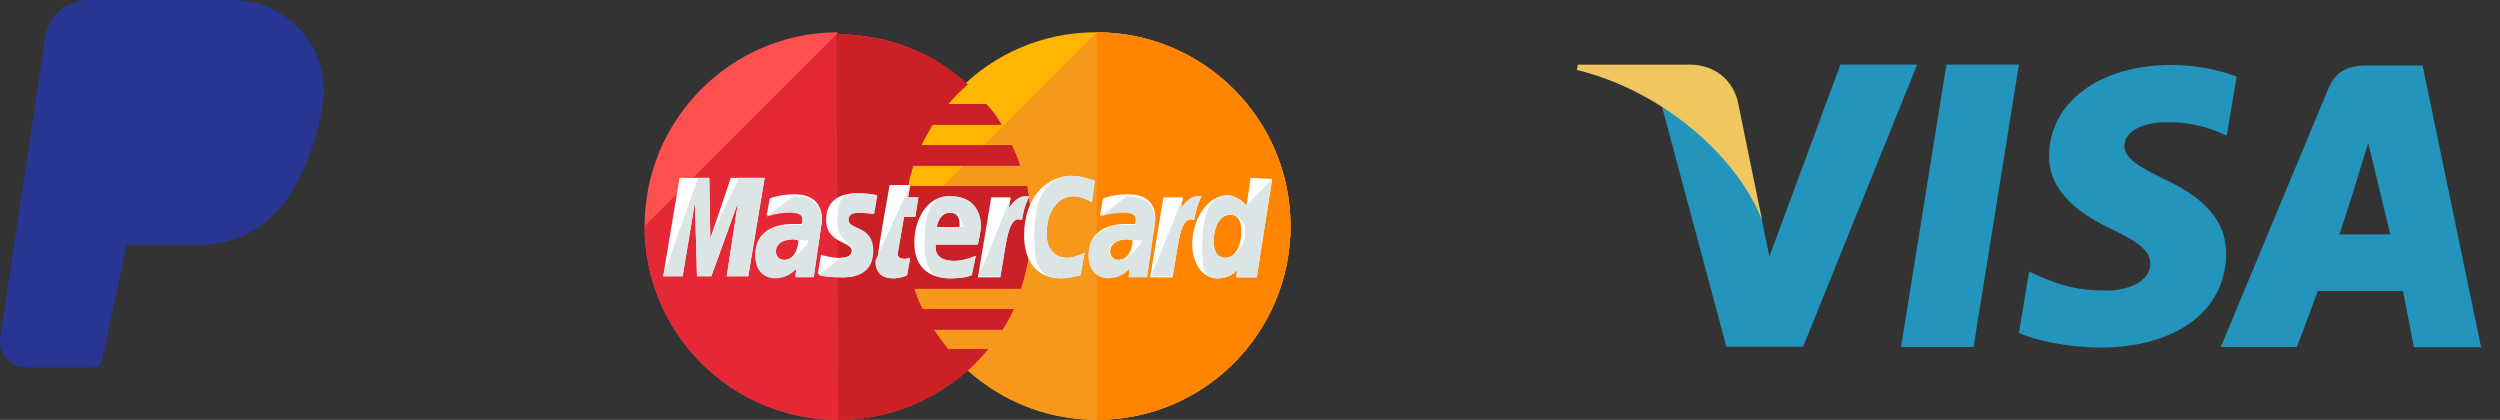 <svg width="131" height="22" viewBox="0 0 131 22" fill="none" xmlns="http://www.w3.org/2000/svg">
<rect x="0" y="0" width="131" height="22" fill="#333333" stroke="none"/>
<path d="M101.992 3.384L99.614 18.183H103.415L105.792 3.384H101.992ZM113.458 9.412C112.129 8.756 111.315 8.314 111.315 7.643C111.331 7.033 112.004 6.408 113.505 6.408C114.74 6.377 115.648 6.667 116.336 6.956L116.681 7.11L117.198 4.014C116.447 3.723 115.257 3.404 113.786 3.404C110.033 3.404 107.389 5.355 107.373 8.146C107.342 10.206 109.265 11.349 110.705 12.035C112.175 12.738 112.676 13.194 112.676 13.819C112.66 14.779 111.487 15.222 110.392 15.222C108.876 15.222 108.062 14.993 106.825 14.459L106.325 14.231L105.793 17.449C106.686 17.846 108.328 18.195 110.033 18.213C114.022 18.213 116.618 16.291 116.65 13.316C116.663 11.684 115.649 10.434 113.458 9.412ZM126.943 3.43H124.002C123.096 3.43 122.407 3.691 122.015 4.621L116.369 18.183H120.358L121.456 15.247H125.919L126.489 18.195H130.008L126.943 3.43ZM122.563 12.283C122.64 12.291 124.094 7.49 124.094 7.49L125.252 12.283C125.252 12.283 123.313 12.283 122.563 12.283ZM96.438 3.384L92.714 13.439L92.308 11.456C91.619 9.168 89.461 6.682 87.051 5.447L90.462 18.168H94.483L100.46 3.386H96.438V3.384Z" fill="#2394BC"/>
<path d="M91.056 5.294C90.766 4.165 89.841 3.404 88.584 3.388H82.686L82.625 3.662C87.226 4.796 91.088 8.286 92.34 11.569L91.056 5.294Z" fill="#EFC75E"/>
<path d="M67.623 11.846C67.623 17.433 63.11 22 57.469 22C51.882 22 47.315 17.433 47.315 11.846C47.315 6.259 51.828 1.692 57.416 1.692C63.11 1.692 67.623 6.259 67.623 11.846Z" fill="#FFB600"/>
<path d="M57.469 1.692C63.057 1.692 67.623 6.259 67.623 11.846C67.623 17.433 63.11 22 57.469 22C51.882 22 47.315 17.433 47.315 11.846" fill="#F7981D"/>
<path d="M57.469 1.692C63.056 1.692 67.623 6.259 67.623 11.846C67.623 17.433 63.11 22 57.469 22" fill="#FF8500"/>
<path d="M43.824 1.692C38.29 1.746 33.777 6.259 33.777 11.846C33.777 17.433 38.29 22 43.931 22C46.564 22 48.928 20.979 50.754 19.368C51.13 19.045 51.453 18.669 51.775 18.293H49.68C49.411 17.971 49.142 17.595 48.928 17.272H52.527C52.742 16.95 52.957 16.574 53.118 16.198H48.337C48.175 15.876 48.014 15.499 47.907 15.123H53.494C53.816 14.103 54.031 13.028 54.031 11.9C54.031 11.148 53.924 10.449 53.816 9.751H47.584C47.638 9.375 47.746 9.053 47.853 8.677H53.44C53.333 8.3 53.172 7.924 53.011 7.602H48.283C48.444 7.226 48.659 6.904 48.874 6.528H52.473C52.258 6.151 51.99 5.775 51.667 5.453H49.68C50.002 5.077 50.324 4.755 50.7 4.432C48.928 2.767 46.51 1.8 43.877 1.8C43.877 1.692 43.877 1.692 43.824 1.692Z" fill="#FF5050"/>
<path d="M33.777 11.846C33.777 17.433 38.29 22 43.931 22C46.564 22 48.928 20.979 50.754 19.368C51.13 19.045 51.453 18.669 51.775 18.293H49.68C49.411 17.971 49.142 17.595 48.928 17.272H52.527C52.742 16.95 52.957 16.574 53.118 16.198H48.337C48.175 15.876 48.014 15.499 47.907 15.123H53.494C53.816 14.103 54.031 13.028 54.031 11.9C54.031 11.148 53.924 10.449 53.816 9.751H47.584C47.638 9.375 47.746 9.053 47.853 8.676H53.44C53.333 8.3 53.172 7.924 53.011 7.602H48.283C48.444 7.226 48.659 6.904 48.874 6.528H52.473C52.258 6.151 51.99 5.775 51.667 5.453H49.68C50.002 5.077 50.324 4.755 50.7 4.432C48.928 2.767 46.51 1.8 43.877 1.8H43.824" fill="#E52836"/>
<path d="M43.932 22C46.564 22 48.928 20.979 50.755 19.368C51.131 19.045 51.453 18.669 51.775 18.293H49.68C49.411 17.971 49.143 17.595 48.928 17.272H52.528C52.742 16.95 52.957 16.574 53.118 16.198H48.337C48.176 15.876 48.015 15.499 47.907 15.123H53.495C53.817 14.103 54.032 13.028 54.032 11.9C54.032 11.148 53.924 10.449 53.817 9.751H47.585C47.639 9.375 47.746 9.053 47.853 8.676H53.441C53.333 8.3 53.172 7.924 53.011 7.602H48.283C48.444 7.226 48.659 6.904 48.874 6.528H52.474C52.259 6.151 51.99 5.775 51.668 5.453H49.68C50.002 5.077 50.325 4.755 50.701 4.432C48.928 2.767 46.51 1.8 43.878 1.8H43.824" fill="#CB2026"/>
<path d="M47.53 14.424L47.691 13.511C47.637 13.511 47.53 13.564 47.422 13.564C47.046 13.564 46.992 13.35 47.046 13.242L47.368 11.362H47.959L48.121 10.341H47.583L47.691 9.696H46.616C46.616 9.696 45.972 13.242 45.972 13.672C45.972 14.317 46.348 14.585 46.831 14.585C47.154 14.585 47.422 14.478 47.53 14.424Z" fill="white"/>
<path d="M47.909 12.705C47.909 14.209 48.93 14.585 49.789 14.585C50.595 14.585 50.918 14.424 50.918 14.424L51.133 13.403C51.133 13.403 50.542 13.672 50.004 13.672C48.822 13.672 49.037 12.812 49.037 12.812H51.24C51.24 12.812 51.401 12.114 51.401 11.845C51.401 11.147 51.025 10.287 49.843 10.287C48.715 10.18 47.909 11.362 47.909 12.705ZM49.789 11.147C50.38 11.147 50.273 11.845 50.273 11.899H49.091C49.091 11.845 49.199 11.147 49.789 11.147Z" fill="white"/>
<path d="M56.618 14.424L56.833 13.242C56.833 13.242 56.296 13.511 55.919 13.511C55.167 13.511 54.845 12.92 54.845 12.275C54.845 10.986 55.49 10.287 56.242 10.287C56.779 10.287 57.209 10.61 57.209 10.61L57.37 9.482C57.37 9.482 56.725 9.213 56.134 9.213C54.899 9.213 53.663 10.287 53.663 12.329C53.663 13.672 54.308 14.585 55.597 14.585C56.027 14.585 56.618 14.424 56.618 14.424Z" fill="white"/>
<path d="M41.623 10.18C40.87 10.18 40.333 10.395 40.333 10.395L40.172 11.308C40.172 11.308 40.656 11.093 41.354 11.093C41.73 11.093 42.052 11.147 42.052 11.469C42.052 11.684 41.999 11.738 41.999 11.738C41.999 11.738 41.676 11.738 41.515 11.738C40.602 11.738 39.581 12.114 39.581 13.349C39.581 14.316 40.226 14.531 40.602 14.531C41.354 14.531 41.676 14.048 41.73 14.048L41.676 14.478H42.643L43.073 11.523C43.073 10.233 41.999 10.18 41.623 10.18ZM41.837 12.597C41.837 12.758 41.73 13.618 41.085 13.618C40.763 13.618 40.656 13.349 40.656 13.188C40.656 12.92 40.817 12.543 41.623 12.543C41.784 12.597 41.837 12.597 41.837 12.597Z" fill="white"/>
<path d="M44.094 14.531C44.363 14.531 45.706 14.585 45.706 13.134C45.706 11.791 44.416 12.06 44.416 11.523C44.416 11.254 44.631 11.147 45.007 11.147C45.169 11.147 45.76 11.2 45.76 11.2L45.921 10.233C45.921 10.233 45.545 10.126 44.9 10.126C44.094 10.126 43.288 10.448 43.288 11.523C43.288 12.758 44.631 12.651 44.631 13.134C44.631 13.457 44.255 13.511 43.987 13.511C43.503 13.511 43.02 13.349 43.02 13.349L42.858 14.316C42.912 14.424 43.181 14.531 44.094 14.531Z" fill="white"/>
<path d="M65.534 9.32L65.319 10.771C65.319 10.771 64.889 10.234 64.298 10.234C63.331 10.234 62.472 11.416 62.472 12.812C62.472 13.672 62.901 14.585 63.815 14.585C64.46 14.585 64.835 14.155 64.835 14.155L64.782 14.532H65.856L66.662 9.374L65.534 9.32ZM65.05 12.168C65.05 12.759 64.782 13.511 64.191 13.511C63.815 13.511 63.6 13.188 63.6 12.651C63.6 11.792 63.976 11.254 64.46 11.254C64.835 11.254 65.05 11.523 65.05 12.168Z" fill="white"/>
<path d="M35.77 14.478L36.414 10.61L36.522 14.478H37.274L38.671 10.61L38.08 14.478H39.208L40.068 9.32H38.295L37.22 12.49L37.167 9.32H35.609L34.749 14.478H35.77Z" fill="white"/>
<path d="M52.424 14.478C52.746 12.705 52.8 11.254 53.552 11.523C53.66 10.824 53.821 10.556 53.928 10.287C53.928 10.287 53.875 10.287 53.714 10.287C53.23 10.287 52.854 10.932 52.854 10.932L52.961 10.341H51.941L51.242 14.531H52.424V14.478Z" fill="white"/>
<path d="M59.088 10.18C58.336 10.18 57.798 10.395 57.798 10.395L57.637 11.308C57.637 11.308 58.121 11.093 58.819 11.093C59.195 11.093 59.518 11.147 59.518 11.469C59.518 11.684 59.464 11.738 59.464 11.738C59.464 11.738 59.142 11.738 58.98 11.738C58.067 11.738 57.046 12.114 57.046 13.349C57.046 14.316 57.691 14.531 58.067 14.531C58.819 14.531 59.142 14.048 59.195 14.048L59.142 14.478H60.109L60.538 11.523C60.592 10.233 59.464 10.18 59.088 10.18ZM59.356 12.597C59.356 12.758 59.249 13.618 58.604 13.618C58.282 13.618 58.175 13.349 58.175 13.188C58.175 12.92 58.336 12.543 59.142 12.543C59.303 12.597 59.303 12.597 59.356 12.597Z" fill="white"/>
<path d="M61.448 14.478C61.77 12.705 61.824 11.254 62.576 11.523C62.683 10.824 62.844 10.556 62.952 10.287C62.952 10.287 62.898 10.287 62.737 10.287C62.253 10.287 61.877 10.932 61.877 10.932L61.985 10.341H60.964L60.266 14.531H61.448V14.478Z" fill="white"/>
<path d="M45.866 13.672C45.866 14.317 46.242 14.585 46.726 14.585C47.102 14.585 47.424 14.478 47.532 14.424L47.693 13.511C47.639 13.511 47.532 13.564 47.424 13.564C47.048 13.564 46.994 13.35 47.048 13.242L47.37 11.362H47.962L48.123 10.341H47.585L47.693 9.696" fill="#DCE5E5"/>
<path d="M48.444 12.705C48.444 14.209 48.928 14.585 49.787 14.585C50.593 14.585 50.916 14.424 50.916 14.424L51.13 13.403C51.13 13.403 50.54 13.672 50.002 13.672C48.82 13.672 49.035 12.812 49.035 12.812H51.238C51.238 12.812 51.399 12.114 51.399 11.845C51.399 11.147 51.023 10.287 49.841 10.287C48.713 10.18 48.444 11.362 48.444 12.705ZM49.787 11.147C50.378 11.147 50.486 11.845 50.486 11.899H49.089C49.089 11.845 49.197 11.147 49.787 11.147Z" fill="#DCE5E5"/>
<path d="M56.616 14.424L56.831 13.242C56.831 13.242 56.294 13.511 55.917 13.511C55.165 13.511 54.843 12.92 54.843 12.275C54.843 10.986 55.488 10.287 56.24 10.287C56.777 10.287 57.207 10.61 57.207 10.61L57.368 9.482C57.368 9.482 56.723 9.213 56.132 9.213C54.897 9.213 54.198 10.287 54.198 12.329C54.198 13.672 54.306 14.585 55.595 14.585C56.025 14.585 56.616 14.424 56.616 14.424Z" fill="#DCE5E5"/>
<path d="M40.172 11.362C40.172 11.362 40.656 11.147 41.354 11.147C41.73 11.147 42.052 11.2 42.052 11.523C42.052 11.738 41.999 11.791 41.999 11.791C41.999 11.791 41.676 11.791 41.515 11.791C40.602 11.791 39.581 12.168 39.581 13.403C39.581 14.37 40.226 14.585 40.602 14.585C41.354 14.585 41.676 14.101 41.73 14.101L41.676 14.531H42.643L43.073 11.576C43.073 10.341 41.999 10.287 41.569 10.287L40.172 11.362ZM42.375 12.597C42.375 12.758 41.73 13.618 41.085 13.618C40.763 13.618 40.656 13.349 40.656 13.188C40.656 12.92 40.817 12.543 41.623 12.543C41.784 12.597 42.375 12.597 42.375 12.597Z" fill="#DCE5E5"/>
<path d="M42.913 14.424C42.913 14.424 43.235 14.531 44.149 14.531C44.417 14.531 45.761 14.585 45.761 13.134C45.761 11.791 44.471 12.06 44.471 11.523C44.471 11.254 44.686 11.147 45.062 11.147C45.223 11.147 45.814 11.2 45.814 11.2L45.975 10.233C45.975 10.233 45.599 10.126 44.955 10.126C44.149 10.126 43.88 10.448 43.88 11.523C43.88 12.758 44.686 12.651 44.686 13.134C44.686 13.457 44.31 13.511 44.041 13.511" fill="#DCE5E5"/>
<path d="M65.317 10.771C65.317 10.771 64.887 10.234 64.296 10.234C63.329 10.234 63.006 11.415 63.006 12.812C63.006 13.672 62.899 14.585 63.812 14.585C64.457 14.585 64.833 14.155 64.833 14.155L64.779 14.531H65.854L66.66 9.374L65.317 10.771ZM65.263 12.168C65.263 12.759 64.779 13.511 64.188 13.511C63.812 13.511 63.597 13.188 63.597 12.651C63.597 11.792 63.973 11.254 64.457 11.254C64.833 11.254 65.263 11.523 65.263 12.168Z" fill="#DCE5E5"/>
<path d="M35.77 14.478L36.414 10.61L36.522 14.478H37.274L38.671 10.61L38.08 14.478H39.208L40.068 9.32H38.725L37.22 12.49L37.167 9.32H36.576L34.749 14.478H35.77Z" fill="#DCE5E5"/>
<path d="M51.295 14.478H52.423C52.745 12.705 52.799 11.254 53.551 11.523C53.659 10.824 53.82 10.556 53.927 10.287C53.927 10.287 53.874 10.287 53.712 10.287C53.229 10.287 52.853 10.932 52.853 10.932L52.96 10.341" fill="#DCE5E5"/>
<path d="M57.637 11.362C57.637 11.362 58.121 11.147 58.819 11.147C59.195 11.147 59.518 11.2 59.518 11.523C59.518 11.738 59.464 11.791 59.464 11.791C59.464 11.791 59.142 11.791 58.98 11.791C58.067 11.791 57.046 12.168 57.046 13.403C57.046 14.37 57.691 14.585 58.067 14.585C58.819 14.585 59.142 14.101 59.195 14.101L59.142 14.531H60.109L60.538 11.576C60.538 10.341 59.464 10.287 59.034 10.287L57.637 11.362ZM59.84 12.597C59.84 12.758 59.195 13.618 58.551 13.618C58.228 13.618 58.121 13.349 58.121 13.188C58.121 12.92 58.282 12.543 59.088 12.543C59.303 12.597 59.84 12.597 59.84 12.597Z" fill="#DCE5E5"/>
<path d="M60.323 14.478H61.451C61.774 12.705 61.828 11.254 62.58 11.523C62.687 10.824 62.848 10.556 62.956 10.287C62.956 10.287 62.902 10.287 62.741 10.287C62.257 10.287 61.881 10.932 61.881 10.932L61.989 10.341" fill="#DCE5E5"/>
<path d="M15.805 1.634C14.899 0.606 13.599 0.012 12.23 3.33789e-05H4.64C3.504 -0.006 2.537 0.825 2.372 1.949L0.015 17.67C-0.097 18.421 0.42 19.122 1.171 19.235C1.239 19.245 1.308 19.25 1.377 19.25H4.897C5.114 19.249 5.301 19.096 5.345 18.883L6.642 12.833H10.4C13.662 12.833 15.817 10.553 16.807 6.05C16.847 5.87 16.877 5.689 16.898 5.506C17.128 4.117 16.727 2.697 15.805 1.634Z" fill="#283593"/>
</svg>
